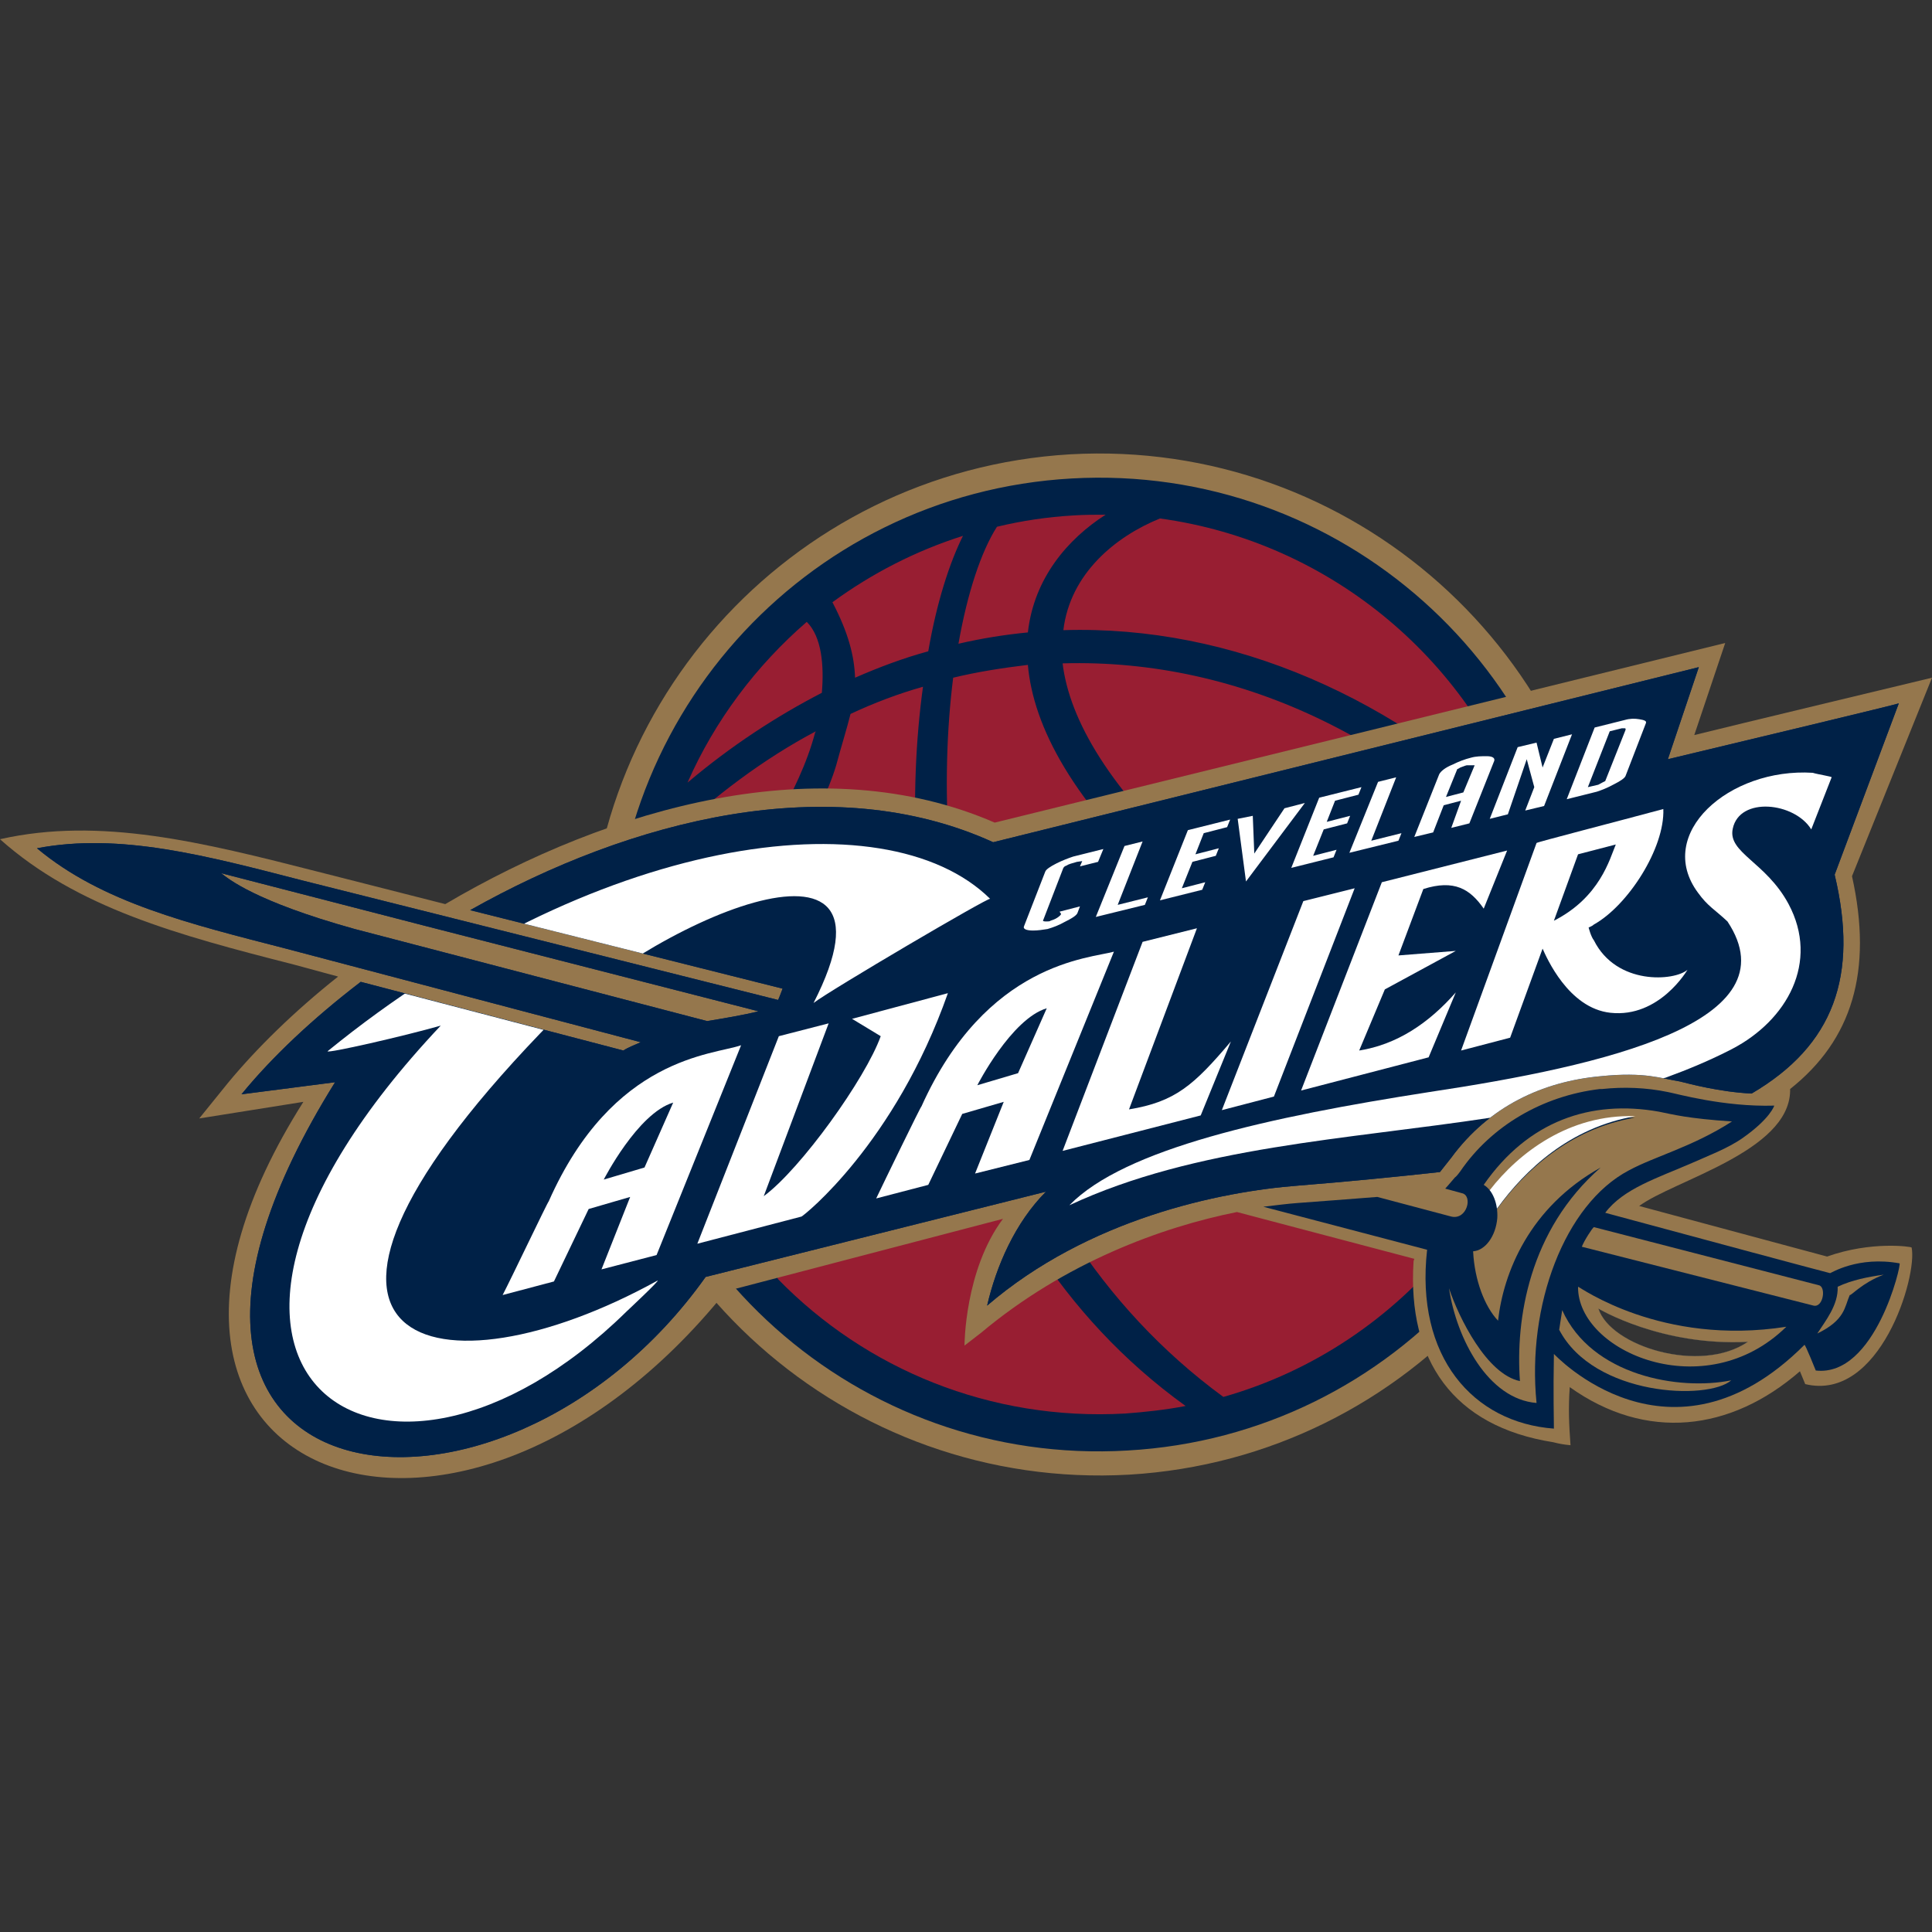<?xml version="1.0" encoding="utf-8"?>
<!-- Generator: Adobe Illustrator 25.2.3, SVG Export Plug-In . SVG Version: 6.00 Build 0)  -->
<svg version="1.1" id="Layer_1" xmlns="http://www.w3.org/2000/svg" xmlns:xlink="http://www.w3.org/1999/xlink" x="0px" y="0px"
	 viewBox="0 0 256 256" style="enable-background:new 0 0 256 256;" xml:space="preserve">
<rect x="0" y="0" width="256" height="256" fill="#333333" stroke="none"/>
<style type="text/css">
	.st0{fill:#95774D;}
	.st1{fill:#002147;}
	.st2{fill:#981E32;}
	.st3{clip-path:url(#SVGID_2_);fill:#95774D;}
	.st4{fill:#002B60;}
	.st5{fill:none;}
	.st6{clip-path:url(#SVGID_4_);fill:#FFFFFF;}
	.st7{fill:#FFFFFF;}
	.st8{clip-path:url(#SVGID_6_);fill:#FFFFFF;}
	.st9{clip-path:url(#SVGID_8_);fill:#FFFFFF;}
</style>
<g>
	<path class="st0" d="M78.1,131.7c-2.2-37.3,26.4-69.3,63.7-71.5c37.3-2.1,69.3,26.4,71.5,63.7c2.1,37.3-26.4,69.3-63.7,71.5
		C112.2,197.5,80.2,169,78.1,131.7z"/>
	<path class="st1" d="M210.1,124.1c2,35.6-25.1,66.1-60.7,68.1c-35.6,2.1-66.1-25.1-68.1-60.7c-2-35.6,25.1-66.1,60.7-68.1
		C177.5,61.4,208,88.5,210.1,124.1z"/>
	<path class="st2" d="M153.7,68.7c22.7,3.1,41.7,19.1,48.7,40.7c-17.2-16.8-39-26.6-61.5-25.9C141.8,76,147.8,71.1,153.7,68.7z
		 M132.1,69.8c3.3-0.8,6.7-1.3,10.1-1.5c1.5-0.1,2.9-0.1,4.3-0.1c-5,3.2-9.5,8.4-10.3,15.6c-3.1,0.3-6.2,0.8-9.2,1.5
		C128.2,78.5,130,73.1,132.1,69.8z M110.3,79.8c5.2-3.8,11-6.8,17.3-8.8c-1.8,3.6-3.5,8.9-4.6,15.3c-3.3,0.9-6.5,2.1-9.7,3.5
		C113.2,86.9,112.4,83.8,110.3,79.8z M91.1,103.7c3.6-8.2,9.1-15.5,15.8-21.3c2,2,2.3,5.8,2,9.4C102.9,94.9,96.9,98.8,91.1,103.7z
		 M88.6,110.6c0.1-0.4,0.3-0.9,0.4-1.3C88.9,109.8,88.8,110.2,88.6,110.6z M95.1,159.4c-5.1-8.2-8.3-17.8-8.9-28.1
		c-0.4-6.9,0.4-13.6,2.2-19.9c6.3-6,12.9-10.9,19.7-14.5l-0.1,0.2c-2.2,8.3-7.7,15.3-10.9,23.1C92,132.7,92.2,147.2,95.1,159.4z
		 M157.1,186.3c-2.6,0.5-5.3,0.8-8,1c-17.9,1-34.4-5.9-46-17.8c-6.3-12.4-7.5-31.8-3.2-44.7c2.3-6.9,8.8-16.3,10.9-23.4
		c0.7-2.6,1.4-4.8,1.9-6.8c3.2-1.5,6.4-2.7,9.6-3.6C118.5,118.7,123.9,162.4,157.1,186.3z M192.1,165.2c-7.6,9.4-18,16.5-30,19.9
		c-33.3-24.4-39.2-68.2-35.8-95.3c3.3-0.8,6.6-1.3,9.9-1.7c0.7,8.1,5.9,18.2,19,30.1C169.5,131.9,187.1,149.9,192.1,165.2z
		 M205.2,124.4c0.8,13.3-2.9,25.8-9.7,36.2c-5.2-14.8-21.9-31.2-36-44.6c-12.6-11.4-17.8-20.7-18.7-28.1
		c23.8-0.7,46.9,10.6,63.7,30.9C204.9,120.6,205.1,122.5,205.2,124.4z"/>
	<path class="st0" d="M242.1,166.5l-24.9-6.7c4.6-3.4,19.8-7.2,20-15.2c0-0.1,0-0.2,0-0.3c8.2-6.5,11-15.6,8.2-28.2L256,89.8
		c0,0-27.1,6.5-31.5,7.6l4.1-12.2L131.8,109c-23-10-50.9-2.1-72.8,10.8l-16.9-4.3c-15.3-3.9-28.8-7.3-42.1-4.3
		c10.2,9.1,23.6,12.7,38.9,16.6l5.9,1.6C39,134,34,138.9,30.2,143.5l-3.8,4.7l13.8-2.2c-31.9,50.4,20.6,69.2,56,25.1l36.7-9.6
		c-5.1,6.8-5.1,16.8-5.1,16.8l2.2-1.7c11.1-9.3,23.9-14,33.9-16l23.5,6.2c0,0.1-0.1,0.2-0.1,0.4c-0.8,13,5.2,21.8,18.5,23.9
		c0.8,0.2,1.3,0.3,2.3,0.4c-0.2-2.8-0.3-4.9-0.1-7.7c10.1,7.2,21.3,5.9,30.5-2.1l0.7,1.7c9.9,2.4,14.9-14.3,14.1-18.1
		C253.3,165.2,248,164.4,242.1,166.5z M211.8,173.4c0,0,8.3,5,19.8,4.4C225.3,182.1,213.4,178.4,211.8,173.4z"/>
	<path class="st1" d="M251.7,167.4c-5.5-1-9.1,1.3-9.2,1.3c-0.1,0-19.1-5.1-26.1-7l-3.7-1c2.4-3.2,6.9-4.6,11.5-6.6
		c2-0.9,4.7-1.9,6.7-3.3c3.7-2.6,4.2-4.3,4.2-4.3c-6.7,0.2-13-1.6-14.1-1.8c-2.9-0.6-5.9-0.7-8.7-0.4c-0.1,0-0.2,0-0.3,0
		c-7.6,0.9-14.4,4.9-18.5,10.9c0,0-0.5,0.7-0.7,0.8c-0.5,0.6-1.3,1.5-1.3,1.5l2.2,0.6c1.5,0.3,0.7,3.6-1.4,3.1l-9.8-2.6
		c-3.8,0.3-7.8,0.6-10.5,0.8c-1.4,0.1-2.9,0.3-4.6,0.5l21.7,5.7c-1.6,14.2,6.1,22.9,16.8,23.7c0-1.4-0.1-4.5,0-9.9
		c0,0,15.4,16.6,33.2-1.2c0.1-0.1,1.5,3.4,1.5,3.4C248.5,182.5,252,167.4,251.7,167.4z M211.8,173.4c0,0,8.3,5,19.8,4.4
		C225.3,182.1,213.4,178.4,211.8,173.4z"/>
	<g>
		<g>
			<defs>
				<path id="SVGID_1_" d="M221,146.3c-5.3-0.9-12.2-1.2-16.2,1.2c-4.1,2.3-9.7,8.2-9.7,8.2s-0.4,0.9,0.4,2.3
					c0.4,0.8,0.8,1.3,1.1,1.7c0-0.6,0.2-1.3,0.7-1.8c3.8-4.9,10.5-10.2,19.3-9.8c-8.7,1.5-14.6,7.1-18.3,12.2
					c-0.6,0.6-1,0.7-1.3,0.5c-0.1,1-0.8,2.4-1.7,2.5c-1,0.2-4.8,3.3-4.8,3.3v1.9l0.4,5.9c0,0,0.7,4.2,2,5.9
					c1.3,1.7,5.2,7.3,11.4,7.9c0,0,0.4-14.9,2.3-19.4c1.9-4.4,4.3-9.6,8.3-11.7c4-2.1,10.1-4.3,13.3-5.9c3.2-1.7,4.6-3.6,4.6-3.6
					S226.4,147.2,221,146.3z"/>
			</defs>
			<clipPath id="SVGID_2_">
				<use xlink:href="#SVGID_1_"  style="overflow:visible;"/>
			</clipPath>
			<path class="st3" d="M219.8,147.3c-9-1.6-17.3,1.2-23.2,9.7c1.2,0.7,1.9,2.5,1.8,4.4c-0.2,2.4-1.6,4.3-3.2,4.4c0,0.1,0,0.1,0,0.1
				c0,0,0,0,0,0c0.2,3.7,1.5,7.2,3.3,9.1c0.7-6.3,4.1-15,13.6-20.3c-9.5,8.3-11.3,20.1-10.7,28.3c-4.4-0.9-8.1-8.4-9.4-12.3
				c1,6.7,5.2,14.7,11.6,15.2c-1.3-12.9,3.7-26.3,12.2-30.8c3.5-1.9,8.4-3.1,13.7-6.5C223.6,148.2,221.8,147.7,219.8,147.3z"/>
		</g>
	</g>
	<path class="st4" d="M251.6,93.2c-0.1,0.1-21.4,5.2-30.6,7.4l4.1-12.2l-93.5,23.2c-21.5-9.8-48-3-69.3,9l41.4,10.4
		c-0.2,0.5-0.4,1.1-0.6,1.5l-62.9-15.8c-12.8-3.3-24.3-6.4-35.3-4.3c8.6,7.2,20.2,10,33,13.3l47,12.4c-0.9,0.4-1.7,0.7-2.3,1.1
		l-34.8-9.1C41.4,135,36,140.1,32,145l12.4-1.6c-35.5,56.9,21.9,64.1,49.1,25.8l45.1-11.3c-4.1,4.1-6.6,9.9-7.8,15.1
		c13.4-11.5,30.8-15.1,41.2-15.9c6.3-0.5,13.4-1.2,18.8-1.8l1.5-1.9c5-6.8,12.1-10.1,19.8-10.8c5.9-0.6,8,0.3,10.5,0.7
		c1.2,0.3,5.3,1.4,9.5,1.6c10.9-6.4,14.2-15.6,11-29L251.6,93.2z M93.7,135.3L47,123.1c-13.3-3.7-16.8-6.7-17.7-7.4l27.1,7
		l44.1,11.3C98.6,134.5,95.5,135,93.7,135.3z"/>
	<g>
		<g>
			<g>
				<path class="st1" d="M251.6,93.2c-0.1,0.1-21.4,5.2-30.6,7.4l4.1-12.2l-93.5,23.2c-21.5-9.8-48-3-69.3,9l41.4,10.4
					c-0.2,0.5-0.4,1.1-0.6,1.5l-62.9-15.8c-12.8-3.3-24.3-6.4-35.3-4.3c8.6,7.2,20.2,10,33,13.3l47,12.4c-0.9,0.4-1.7,0.7-2.3,1.1
					l-34.8-9.1C41.4,135,36,140.1,32,145l12.4-1.6c-35.5,56.9,21.9,64.1,49.1,25.8l45.1-11.3c-4.1,4.1-6.6,9.9-7.8,15.1
					c13.4-11.5,30.8-15.1,41.2-15.9c6.3-0.5,13.4-1.2,18.8-1.8l1.5-1.9c5-6.8,12.1-10.1,19.8-10.8c5.9-0.6,8,0.3,10.5,0.7
					c1.2,0.3,5.3,1.4,9.5,1.6c10.9-6.4,14.2-15.6,11-29L251.6,93.2z M93.7,135.3L47,123.1c-13.3-3.7-16.8-6.7-17.7-7.4l27.1,7
					l44.1,11.3C98.6,134.5,95.5,135,93.7,135.3z"/>
			</g>
		</g>
		<path class="st5" d="M242.1,166.5l-24.9-6.7c4.6-3.4,19.8-7.2,20-15.2c0-0.1,0-0.2,0-0.3c8.2-6.5,11-15.6,8.2-28.2L256,89.8
			c0,0-27.1,6.5-31.5,7.6l4.1-12.2L131.8,109c-23-10-50.9-2.1-72.8,10.8l-16.9-4.3c-15.3-3.9-28.8-7.3-42.1-4.3
			c10.2,9.1,23.6,12.7,38.9,16.6l5.9,1.6C39,134,34,138.9,30.2,143.5l-3.8,4.7l13.8-2.2c-31.9,50.4,20.6,69.2,56,25.1l36.7-9.6
			c-5.1,6.8-5.1,16.8-5.1,16.8l2.2-1.7c11.1-9.3,23.9-14,33.9-16l23.5,6.2c0,0.1-0.1,0.2-0.1,0.4c-0.8,13,5.2,21.8,18.5,23.9
			c0.8,0.2,1.3,0.3,2.3,0.4c-0.2-2.8-0.3-4.9-0.1-7.7c10.1,7.2,21.3,5.9,30.5-2.1l0.7,1.7c9.9,2.4,14.9-14.3,14.1-18.1
			C253.3,165.2,248,164.4,242.1,166.5z M83,173.6c-32.5,31.9-67.8,7.9-24.6-37.9c-4.9,1.4-15,3.7-15,3.4c3.7-3,7.4-5.7,11.2-8.2
			l18,4.9c-0.3,0.3-0.6,0.6-0.9,0.9c-40.1,41.8-13.7,48.9,15.5,32.8C87.7,169.3,83,173.6,83,173.6z M107.9,132.8
			c10.3-20.2-8.3-15.6-23.7-5.9l-15.6-4.1c26.9-13.6,52-14.2,62.7-3.7C131.2,118.7,110,131.2,107.9,132.8z M197.3,148.2
			c-19,2.9-39.1,3.8-55.8,11.6c7.3-7.5,26.5-11.7,47.7-15c23.3-3.5,48.3-9.3,39.5-22.6c-1.7-1.6-2.6-2-3.9-3.8
			c-5.8-7.8,4.1-16.6,15.2-15.9c0.8,0.1,2.8,0.4,2.7,0.4l-2.7,6.9c-2.2-3.6-9.5-4.4-10.4-0.1c-0.7,3.2,4.4,4.4,7.4,10
			c4.1,7.7-0.2,15.4-7.5,19.2c-2.9,1.5-5.8,2.7-8.8,3.8c-2.5,0.6-5,1.3-8.2,2.2C209.4,145.9,208.5,146.4,197.3,148.2z M211.8,173.4
			c0,0,8.3,5,19.8,4.4C225.3,182.1,213.4,178.4,211.8,173.4z"/>
	</g>
	<g>
		<g>
			<path class="st0" d="M243.5,170.5c1.9-0.9,4-1.3,6.1-1.6c-2.9,1.1-4.3,2.8-4.5,2.7c-0.7,1.6-0.6,3.3-4.3,5.1
				C241.9,175,243.6,172.9,243.5,170.5z"/>
		</g>
		<path class="st0" d="M207,173.6c3.9,8.7,15.5,10.7,22.4,9.3c-3.1,2.7-18.2,2.1-22.8-6.7L207,173.6z"/>
		<path class="st0" d="M211.2,162.6l29.8,7.7c1,0.2,0.6,3-0.7,2.7l-30.7-7.8C209.9,164.4,211,162.7,211.2,162.6z"/>
	</g>
	<g>
		<g>
			<defs>
				<path id="SVGID_3_" d="M219.8,147.3c-9-1.6-17.3,1.2-23.2,9.7c1.2,0.7,1.9,2.5,1.8,4.4c-0.2,2.4-1.6,4.3-3.2,4.4
					c0,0.1,0,0.1,0,0.1c0,0,0,0,0,0c0.2,3.7,1.5,7.2,3.3,9.1c0.7-6.3,4.1-15,13.6-20.3c-9.5,8.3-11.3,20.1-10.7,28.3
					c-4.4-0.9-8.1-8.4-9.4-12.3c1,6.7,5.2,14.7,11.6,15.2c-1.3-12.9,3.7-26.3,12.2-30.8c3.5-1.9,8.4-3.1,13.7-6.5
					C223.6,148.2,221.8,147.7,219.8,147.3z"/>
			</defs>
			<clipPath id="SVGID_4_">
				<use xlink:href="#SVGID_3_"  style="overflow:visible;"/>
			</clipPath>
			<path class="st6" d="M197.4,157.7c-1.3,1.6-0.7,4.2,1,2.4c3.7-5.1,9.6-10.7,18.3-12.2C207.9,147.6,201.2,152.8,197.4,157.7z"/>
		</g>
	</g>
	<g>
		<path class="st7" d="M164,108.5l2-0.4l0.2,5l4-6l2.7-0.7l-7.8,10.4L164,108.5z M215.2,96.5l-0.3,0l-1.6,0.4l-2.9,7.4l1.3-0.3
			c0.1,0,0.2-0.1,0.6-0.3l0.4-0.2l2.7-6.8C215.4,96.5,215.4,96.5,215.2,96.5z M211.6,104.9l-4,1l3.7-9.5l4-1
			c0.7-0.2,1.3-0.2,1.9-0.1c0.6,0.1,1,0.2,0.9,0.5l-2.7,7c-0.1,0.3-0.7,0.7-1.5,1.1C213,104.4,212.2,104.7,211.6,104.9z
			 M138.8,123.1c-0.6,0.1-1.3,0.2-1.9,0.2c-0.9,0-1.4-0.2-1.2-0.6l2.8-7.2c0.1-0.3,0.7-0.7,1.5-1.1c0.8-0.4,1.6-0.7,2.2-0.9l4-1
			l-0.7,1.7l-2.4,0.6l0.3-0.7l-0.7,0.1c-0.7,0.2-1.1,0.3-1.4,0.5c-0.3,0.1-0.3,0.2-0.4,0.3l-2.7,7c0,0,0,0.1,0.4,0.1
			c0.3,0,0.5,0,0.6-0.1c0.3-0.1,0.6-0.2,0.9-0.4c0.3-0.2,0.5-0.4,0.5-0.5l-0.2-0.3l2.7-0.7l-0.3,0.8c-0.1,0.4-0.8,0.8-1.8,1.3
			C140.3,122.6,139.5,122.9,138.8,123.1z M149,112.1l2.4-0.6l-3.3,8.4l4-1l-0.4,1l-6.5,1.6L149,112.1z M157.4,110l5.6-1.4l-0.4,1
			l-3.1,0.8l-1.1,2.8l3.1-0.8l-0.4,1l-3.1,0.8l-1.4,3.5l3.1-0.8l-0.4,1l-5.6,1.4L157.4,110z M174.8,105.7l5.6-1.4l-0.4,1l-3.1,0.8
			l-1.1,2.8l3.1-0.8l-0.4,1l-3.1,0.8l-1.4,3.5l3.1-0.8l-0.4,1l-5.6,1.4L174.8,105.7z M182.6,103.6l2.4-0.6l-3.3,8.4l4-1l-0.4,1
			l-6.5,1.6L182.6,103.6z M193.6,106.1l-2.3,0.6l-1.4,3.6l-2.5,0.6l3.3-8.3c0.2-0.4,0.8-0.9,1.8-1.3c0.8-0.4,1.6-0.7,2.4-0.9
			c0.7-0.2,1.4-0.2,2.1-0.2c0.7,0,1.1,0.2,1,0.6l-3.3,8.3l-2.4,0.6L193.6,106.1z M195.4,101.4c0,0-0.1,0-0.3,0c-0.3,0-0.6,0-0.7,0
			c-0.1,0-0.4,0.1-0.9,0.3c-0.2,0.1-0.3,0.2-0.4,0.2l-1.5,3.7l2.3-0.6L195.4,101.4L195.4,101.4z M203.3,104.3l-1-3.7l-2.5,7.3
			l-2.4,0.6l3.7-9.5l2.5-0.6l0.8,3.3l1.5-3.8l2.4-0.6l-3.7,9.5l-2.5,0.6L203.3,104.3z"/>
		<g>
			<path class="st7" d="M112.9,135l3.8,2.3c-2,5.6-10.6,17.6-15.5,21.2l8.6-22.9l-6.6,1.7l-10.8,27.5l13.8-3.6
				c0.3-0.1,12.4-9.7,19.4-29.6L112.9,135z"/>
			<path class="st7" d="M72.7,159.2c-0.1,0-5,10.3-6.1,12.4l6.8-1.8l4.6-9.6l5.5-1.6l-3.8,9.6l7.3-1.9l11.2-27.8
				C94.5,139.8,81.2,140,72.7,159.2z M85.4,154.7l-5.4,1.6c0,0,4.5-8.8,9.2-10.2L85.4,154.7z"/>
			<path class="st7" d="M211.2,124.6c-0.4-0.5-0.7-1.7-0.7-1.7c0.2-0.1,0.5-0.2,0.7-0.4c4.5-2.5,9.4-10.1,9.2-15.3
				c-6.3,1.7-16.8,4.4-16.8,4.5l-10,27.5l6.5-1.7l4.3-11.8c0.5,1.1,3.4,7.9,9,8.5c6.5,0.7,10.2-5.7,10.2-5.7
				C221.9,130,214.2,130.6,211.2,124.6z M205.9,122l3.2-8.8l5-1.3C213.3,113.8,212,118.9,205.9,122z"/>
			<path class="st7" d="M122.1,146.6c-0.1,0-5,10.1-6,12.2l6.9-1.8l4.5-9.4l5.5-1.6l-3.8,9.5l7.2-1.8l11.2-27.6
				C144.4,127,130.7,127.5,122.1,146.6z M134.9,142.2l-5.4,1.6c0,0,4.5-8.8,9.2-10.2L134.9,142.2z"/>
			<polygon class="st7" points="172.7,119.4 161.9,147.1 168.8,145.3 179.5,117.7 			"/>
			<path class="st7" d="M180.1,139.2l3.4-8.1l9.4-5.1l-7.6,0.6l3.3-8.8c4.1-1.3,6.2,0,8,2.6l3.1-7.7l-16.6,4.2l-10.7,27.6l16.9-4.4
				l3.6-8.6C189.3,135.6,185.1,138.4,180.1,139.2z"/>
			<path class="st7" d="M149.6,147l9-24l-7.2,1.8l-10.6,27.7l18.3-4.7l4-9.8C158.2,143.8,155.7,146,149.6,147z"/>
		</g>
	</g>
	<g>
		<g>
			<defs>
				<path id="SVGID_5_" d="M251.6,93.2c-0.1,0.1-21.4,5.2-30.6,7.4l4.1-12.2l-93.5,23.2c-21.5-9.8-48-3-69.3,9l41.4,10.4
					c-0.2,0.5-0.4,1.1-0.6,1.5l-18.3,5.6c-0.9,0.4-1.7,0.7-2.3,1.1l-34.8-9.1C41.4,135,36,140.1,32,145l12.4-1.6
					c-35.5,56.9,21.9,64.1,49.1,25.8l45.1-11.3c-4.1,4.1-6.6,9.9-7.8,15.1c13.4-11.5,30.8-15.1,41.2-15.9c6.3-0.5,13.4-1.2,18.8-1.8
					l1.5-1.9c5-6.8,12.1-10.1,19.8-10.8c5.9-0.6,8,0.3,10.5,0.7c1.2,0.3,5.3,1.4,9.5,1.6c10.9-6.4,14.2-15.6,11-29L251.6,93.2z"/>
			</defs>
			<clipPath id="SVGID_6_">
				<use xlink:href="#SVGID_5_"  style="overflow:visible;"/>
			</clipPath>
			<path class="st8" d="M242.7,103l-2.7,6.9c-2.2-3.6-9.5-4.4-10.4-0.1c-0.7,3.2,4.4,4.4,7.4,10c4.1,7.7-0.2,15.4-7.5,19.2
				c-2.9,1.5-5.8,2.7-8.8,3.8c-2.5,0.6-5,1.3-8.2,2.2c-2.9,0.8-3.8,1.3-15,3.1c-19,2.9-39.1,3.8-55.8,11.6
				c7.3-7.5,26.5-11.7,47.7-15c23.3-3.5,48.3-9.3,39.5-22.6c-1.7-1.6-2.6-2-3.9-3.8c-5.8-7.8,4.1-16.6,15.2-15.9
				C240.8,102.6,242.8,102.9,242.7,103z"/>
		</g>
		<g>
			<defs>
				<path id="SVGID_7_" d="M251.6,93.2c-0.1,0.1-21.4,5.2-30.6,7.4l4.1-12.2l-93.5,23.2c-21.5-9.8-48-3-69.3,9l41.4,10.4
					c-0.2,0.5-0.4,1.1-0.6,1.5l-18.3,5.6c-0.9,0.4-1.7,0.7-2.3,1.1l-34.8-9.1C41.4,135,36,140.1,32,145l12.4-1.6
					c-35.5,56.9,21.9,64.1,49.1,25.8l45.1-11.3c-4.1,4.1-6.6,9.9-7.8,15.1c13.4-11.5,30.8-15.1,41.2-15.9c6.3-0.5,13.4-1.2,18.8-1.8
					l1.5-1.9c5-6.8,12.1-10.1,19.8-10.8c5.9-0.6,8,0.3,10.5,0.7c1.2,0.3,5.3,1.4,9.5,1.6c10.9-6.4,14.2-15.6,11-29L251.6,93.2z"/>
			</defs>
			<clipPath id="SVGID_8_">
				<use xlink:href="#SVGID_7_"  style="overflow:visible;"/>
			</clipPath>
			<path class="st9" d="M131.2,119.1c-0.1-0.3-21.2,12.1-23.4,13.8c13.5-26.4-22.5-10.4-36.2,4c-40.1,41.8-13.7,48.9,15.5,32.8
				c0.6-0.3-4.1,4.1-4.1,4.1c-32.5,31.9-67.8,7.9-24.6-37.9c-4.9,1.4-15,3.7-15,3.4C78.5,110.7,117.2,105.3,131.2,119.1z"/>
		</g>
	</g>
	<path class="st0" d="M209.1,170.5c-0.1,8.6,16.8,15.9,27.6,5.3C220.1,178.4,209.3,170.5,209.1,170.5z M211.8,173.4
		c0,0,8.3,5,19.8,4.4C225.3,182.1,213.4,178.4,211.8,173.4z"/>
</g>
</svg>
